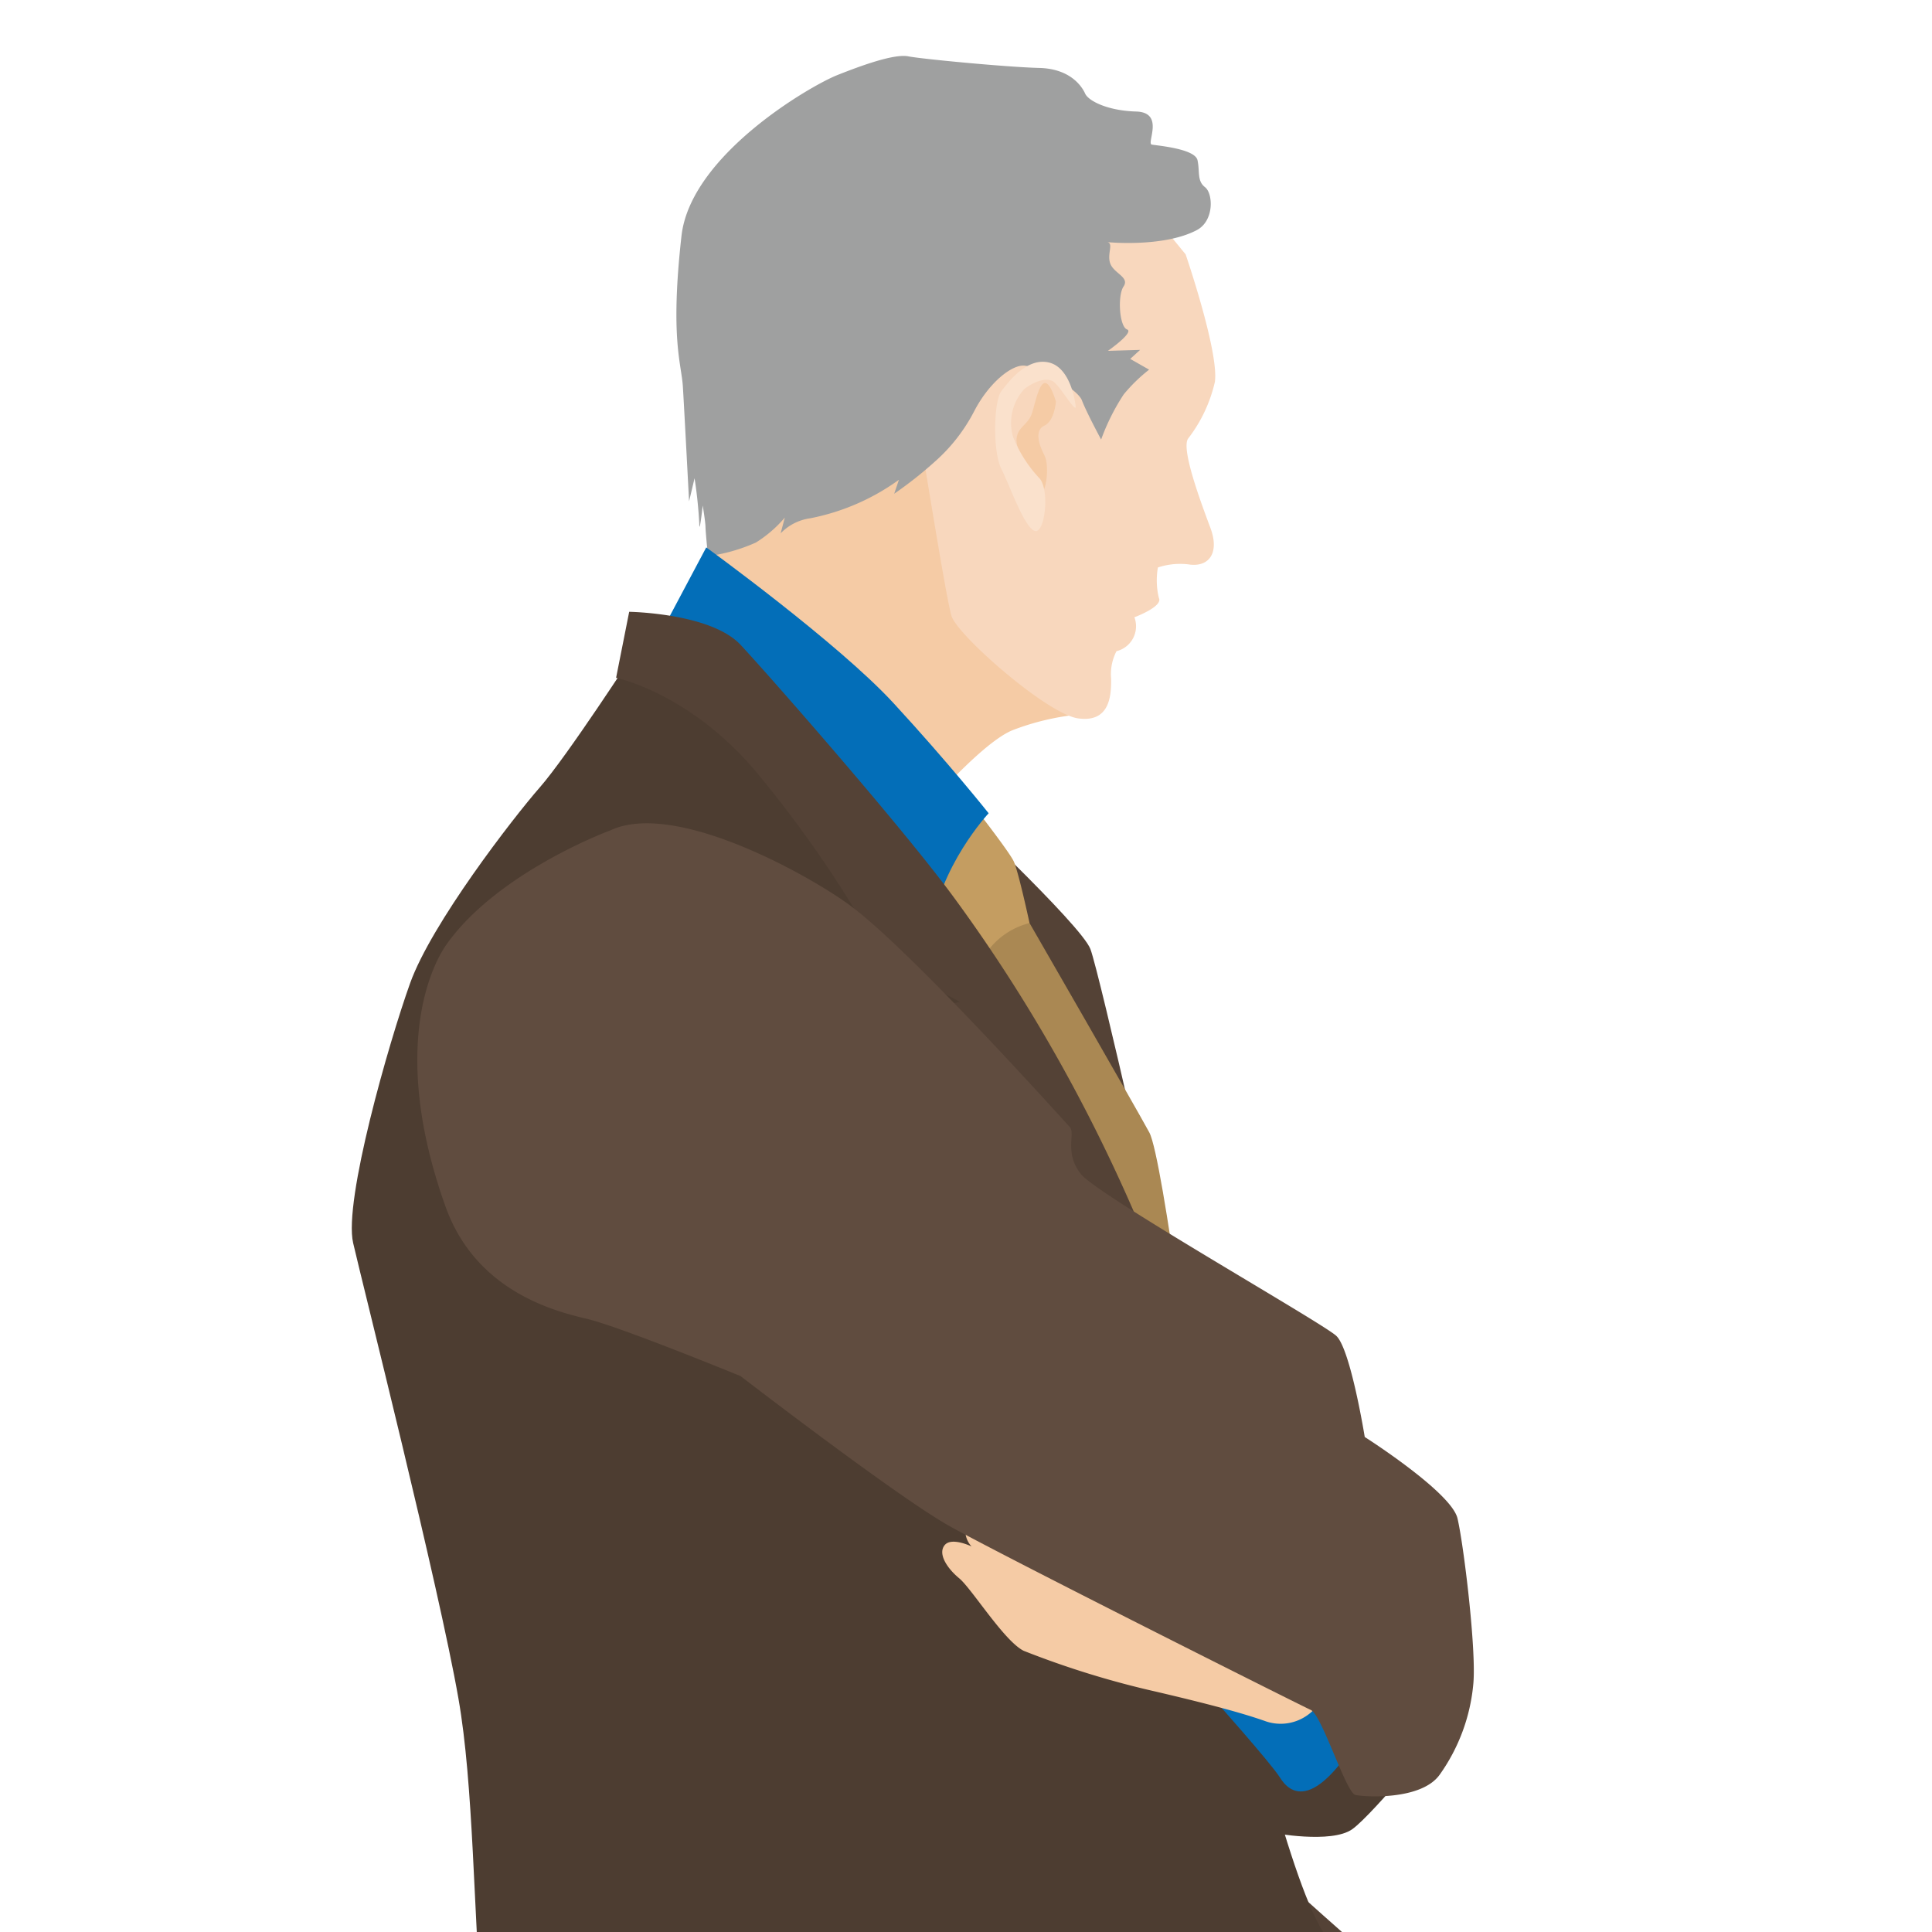 <svg id="レイヤー_1" data-name="レイヤー 1" xmlns="http://www.w3.org/2000/svg" viewBox="0 0 180 180"><defs><style>.cls-1{fill:#f5cba5;}.cls-2{fill:#f8d7bd;}.cls-3{fill:#9fa0a0;}.cls-4{fill:#fae1cc;}.cls-5{fill:#544236;}.cls-6{fill:#4d3d31;}.cls-7{fill:#aa8853;}.cls-8{fill:#c49d61;}.cls-9{fill:#036eb8;}.cls-10{fill:#604c3f;}</style></defs><title>recruit-process-3</title><path class="cls-1" d="M82.53,79.62S90.72,69.39,94.42,68a23.55,23.55,0,0,1,6.27-1.45S97.26,41.49,75.94,31.47c0,0-4.48,12.31-6.4,15s-14,25.09-14,25.09S63.72,81.57,82.53,79.62Z"/><path class="cls-2" d="M85.14,37.39c.31,1.28,2.94,18.18,3.51,20s8.92,9.14,11.79,9.54,3.11-1.94,3.08-3.7a4.66,4.66,0,0,1,.5-2.56,2.39,2.39,0,0,0,1.67-3.16s2.69-1,2.28-1.8a6.94,6.94,0,0,1-.09-2.84,6.56,6.56,0,0,1,3.05-.26c1.76.17,2.69-1.15,1.84-3.43s-2.79-7.43-2.06-8.34a13.55,13.55,0,0,0,2.48-5.27c.38-2.81-2.73-11.88-2.73-11.88-.91-1.06-4.84-6.24-8.08-7.59s-13.36-6-21.19-2.5S70.72,24.3,71.06,29.26,79.9,34.06,85.14,37.39Z"/><path class="cls-3" d="M103.17,22.56s5.22.52,8.33-1.12c1.64-.86,1.53-3.41.77-4s-.47-1.43-.7-2.51-3.74-1.36-4.26-1.46,1.23-3-1.46-3.08-4.45-1-4.75-1.67-1.38-2.32-4.28-2.39S85.88,5.5,84.63,5.25,80.51,6,78,7,64.32,14.47,63.49,22c-1.07,9.54,0,11.89.13,14,.08,1.18.58,10.71.58,10.71l.51-2.15a41.34,41.34,0,0,1,.44,4.21c0,1.22.32-1.67.32-1.67s.25,1.48.26,2,.23,2.72.23,2.72a16.43,16.43,0,0,0,4.46-1.27,11.54,11.54,0,0,0,2.7-2.33l-.39,1.47a4.71,4.71,0,0,1,2.74-1.4,20.92,20.92,0,0,0,8.28-3.59L83.31,46a37.37,37.37,0,0,0,3.8-3,16.2,16.2,0,0,0,3.68-4.74c1.36-2.6,3.42-4.24,4.59-4.2s5,2.13,5.42,3.24,1.79,3.65,1.79,3.65a20.11,20.11,0,0,1,2.1-4.2,15.14,15.14,0,0,1,2.37-2.31l-1.76-1,.92-.84-3,.09s2.49-1.74,1.78-2-.9-3.15-.32-4-.85-1.2-1.22-2.09S103.79,22.68,103.17,22.56Z"/><path class="cls-1" d="M98.38,37.41s-.13,1.82-1.07,2.24-.54,1.75,0,2.78.08,4.13-.53,3.39S94.6,42,94.71,40.88s1-1.24,1.4-2.28S97.11,33.36,98.38,37.41Z"/><path class="cls-4" d="M100.19,37.66s-.38-3.37-2.44-3.88S94,35.54,93.3,36.43s-.85,5.56,0,7.27,2,5.09,3,5.72,1.54-3.59.59-4.81a12.33,12.33,0,0,1-2.5-3.89,4.65,4.65,0,0,1,1.07-4.5c.88-.65,1.92-1.06,2.61-.71S100.48,39,100.19,37.66Z"/><path class="cls-5" d="M116.82,172.63s19.41,17.79,25.36,21.34,12.92,5.28,12.22,10.41S136.27,221,136.27,221Z"/><path class="cls-5" d="M88.2,74.42s12.53,11.73,13.39,14,7.1,29.9,7.23,31.31S79.51,85.81,88.2,74.42Z"/><path class="cls-6" d="M59.11,60.78s-6.28,9.68-8.81,12.57S40.2,86.05,38.21,91.6,32,111.88,32.9,115.8s8,32.05,9.81,42.44c2.84,16.14-.09,47,9.8,55.22C61.56,221,64.3,254.39,64.3,254.39s23.87-9,38.1-11.46,29.29-18.18,33.87-22,6.35-5.35,7-10c.26-1.79-.59-6-5.55-12.46s-11.54-13.2-14.79-19.06-8.16-26.44-8.44-31.14-.76-10.58-.76-10.58-16.6-35.83-19.19-40.6S64.4,56,59.11,60.78Z"/><path class="cls-7" d="M95.92,86s9.87,17.12,11.16,19.51,4.58,28.84,4.58,28.84-11.56-12.89-18-21.82-1.88-23.57-1.88-23.57S91.24,84.15,95.92,86Z"/><path class="cls-8" d="M89.73,73.85s4.28,5.41,4.73,6.43S95.92,86,95.92,86a6.94,6.94,0,0,0-4.17,3l-7-8.81Z"/><path class="cls-9" d="M62.08,58l3.72-7S78.07,59.89,83.24,65.5s8.87,10.27,8.87,10.27S87.47,80.71,86.7,87Z"/><path class="cls-6" d="M134.76,160.67s-6.82,8.36-8.77,9.75-7.48.33-7.48.33-6-10-6.86-12.24,3.43-8.69,8.47-8.44S135.29,152.48,134.76,160.67Z"/><path class="cls-9" d="M112.91,158.1s5.5,6.16,6.34,7.51,3.28,3.77,8.55-5.86S116.67,153.89,112.91,158.1Z"/><path class="cls-5" d="M113.76,137.69s-4.82-26.82-25-54.23C84,77,71.77,63.05,69,60.08S58.62,57,58.62,57L57.4,63.15s7.07,1.43,13.37,9.15A109.37,109.37,0,0,1,82.44,89.62l7,3.72-4.14.88S105.37,125.07,113.76,137.69Z"/><path class="cls-1" d="M92.16,141a1.62,1.62,0,0,0-2,.68,2.12,2.12,0,0,0,.36,2.4s-1.87-.91-2.51-.12.19,2.12,1.36,3.09,4.18,5.84,6,6.75a83.81,83.81,0,0,0,12.3,3.8c4.83,1.13,8.09,2,10.23,2.76s5.68-.07,6.52-5.66S92.16,141,92.16,141Z"/><path class="cls-10" d="M56.85,77.37s-10.38,3.82-15.2,10.55c-1.83,2.56-5.12,10.57-.14,24.5,2.81,7.85,10.09,9.73,13.16,10.45S69,128.21,69,128.21s14.51,11.18,19.41,13.94,32.66,16.68,33.71,17.16,3.28,7.72,4.16,7.92,6.12.51,7.84-1.87a17.25,17.25,0,0,0,3.15-8.52c.28-3.17-.9-12.93-1.48-15.38s-8.64-7.58-8.64-7.58-1.32-8.18-2.65-9.42-22.17-13.06-23.78-15.06-.49-3.81-1.06-4.41S85.31,89,79.4,84.51C76.14,82,63.09,74.44,56.85,77.37Z"/></svg>